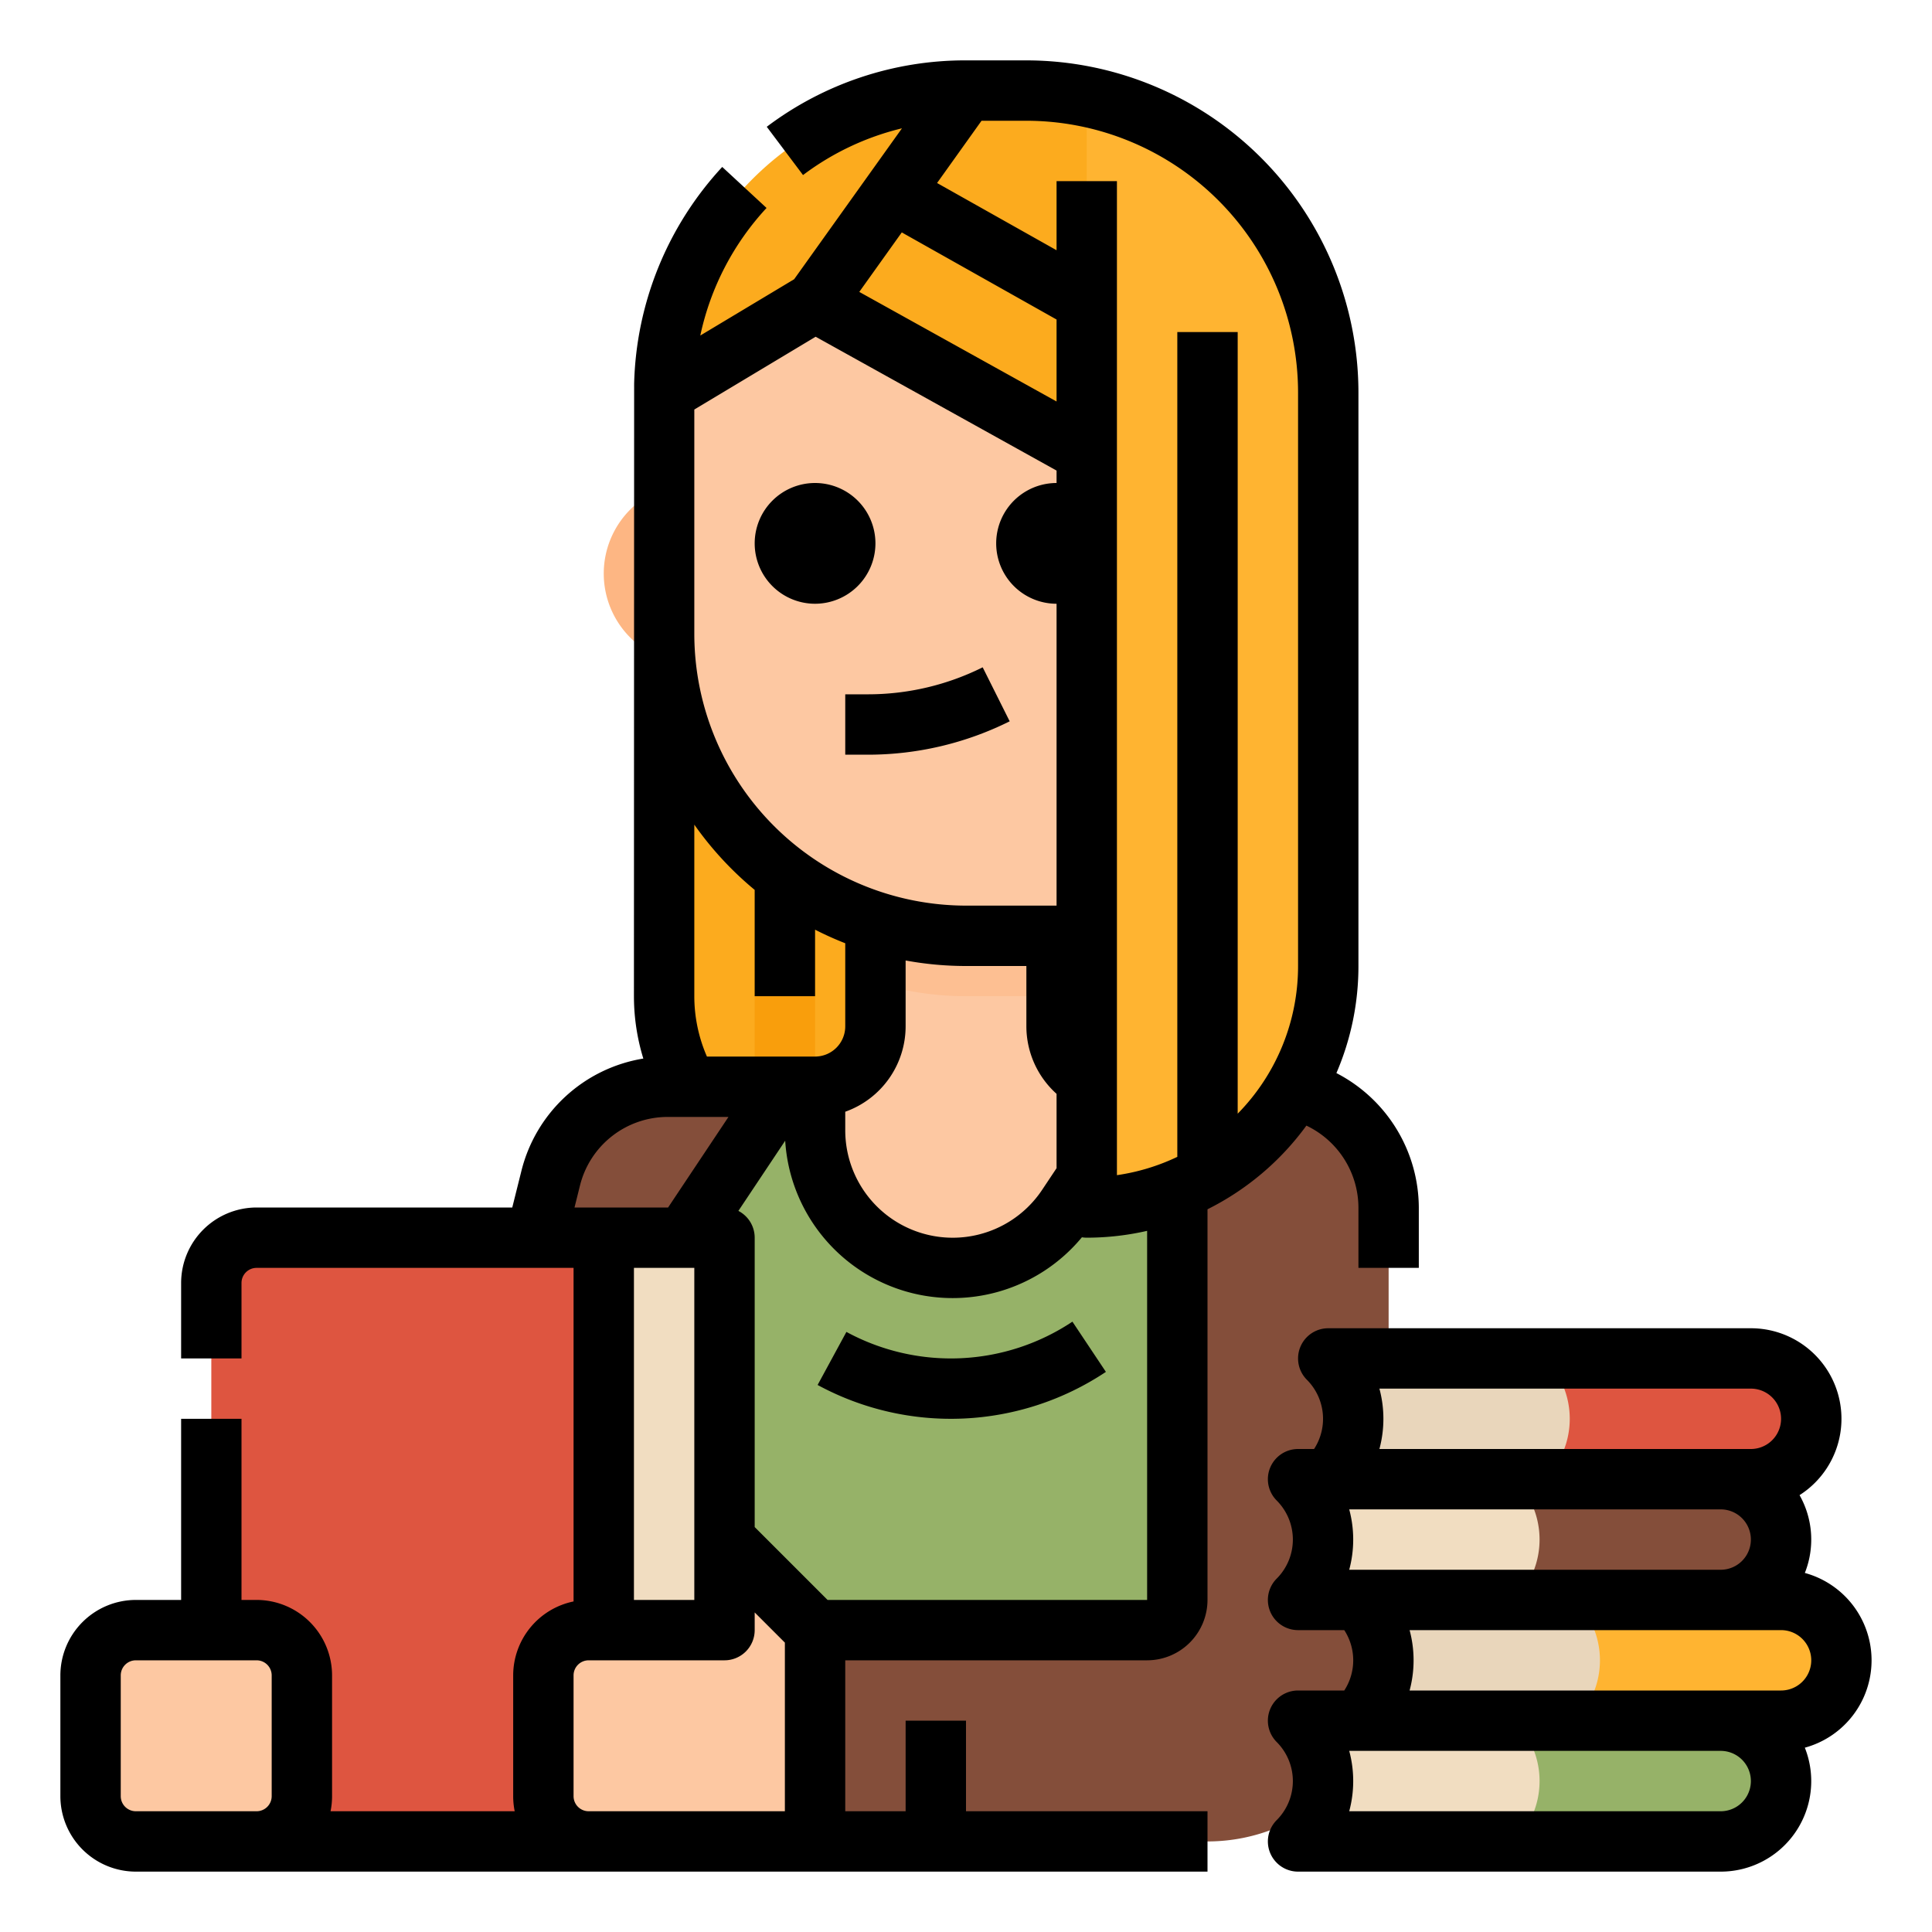 <svg height="512" viewBox="0 0 512 512" width="512" xmlns="http://www.w3.org/2000/svg"><g id="Filled_outline" data-name="Filled outline"><path d="m176 160h80a0 0 0 0 1 0 0v152a0 0 0 0 1 0 0h-32a48 48 0 0 1 -48-48v-104a0 0 0 0 1 0 0z" fill="#fcab1e"/><path d="m200 184h16v104h-16z" fill="#f99e0c"/><path d="m138.84 488a26.84 26.84 0 0 1 -26.84-26.84 106.892 106.892 0 0 1 3.192-25.927l30.748-122.994a32 32 0 0 1 31.045-24.239h31.015l-43.062 179.424a26.839 26.839 0 0 1 -26.098 20.576z" fill="#844e3a"/><path d="m312 288v200h-128v-48a40 40 0 0 1 -40-40v-3.89a40 40 0 0 1 6.72-22.19l57.28-85.92h8a16 16 0 0 0 16-16v-48h56v48a16 16 0 0 0 16 16z" fill="#fdc8a2"/><path d="m304 288-21.171 31.756a36.475 36.475 0 0 1 -30.351 16.244 36.478 36.478 0 0 1 -36.478-36.478v-11.522h-8l-57.282 85.923a40 40 0 0 0 -6.718 22.188v3.889a40 40 0 0 0 40 40v48h128v-200z" fill="#96b268"/><path d="m288 224v40h-32a79.668 79.668 0 0 1 -24-3.67v-36.33z" fill="#fdbf92"/><path d="m88 328h104v160h-104z" fill="#f1ddc1"/><path d="m160 488h-92a12 12 0 0 1 -12-12v-136a12 12 0 0 1 12-12h92z" fill="#de5540"/><path d="m336 288h-24v136a8 8 0 0 1 -8 8h-88v56h104a48 48 0 0 0 48-48v-120a32 32 0 0 0 -32-32z" fill="#844e3a"/><path d="m208 424-16-16v24h-36a12 12 0 0 0 -12 12v32a12 12 0 0 0 12 12h60v-56z" fill="#fdc8a2"/><path d="m184 128a0 0 0 0 1 0 0v48a0 0 0 0 1 0 0 24 24 0 0 1 -24-24 24 24 0 0 1 24-24z" fill="#fdb683"/><path d="m304 248h-48a80 80 0 0 1 -80-80v-64a64 64 0 0 1 64-64h64z" fill="#fdc8a2"/><path d="m352 104v152a63.966 63.966 0 0 1 -64 64v-200l-57.82-32.12-14.18-7.88-40 24a80 80 0 0 1 80-80h16c1.21 0 2.42.03 3.62.08a80 80 0 0 1 76.38 79.92z" fill="#fcab1e"/><path d="m352 104v152a63.8 63.8 0 0 1 -18.74 45.26 61.692 61.692 0 0 1 -5.26 4.7 63.316 63.316 0 0 1 -16 9.38 63.616 63.616 0 0 1 -24 4.66v-294.4a80.035 80.035 0 0 1 64 78.4z" fill="#ffb431"/><rect fill="#fdc8a2" height="56" rx="12" width="56" x="24" y="432"/><path d="m464 360h-112a22.627 22.627 0 0 1 0 32h112a16 16 0 0 0 16-16 16 16 0 0 0 -16-16z" fill="#e9d6bb"/><path d="m464 360h-54.627a22.628 22.628 0 0 1 0 32h54.627a16 16 0 0 0 16-16 16 16 0 0 0 -16-16z" fill="#de5540"/><path d="m456 392h-112a22.627 22.627 0 0 1 0 32h112a16 16 0 0 0 16-16 16 16 0 0 0 -16-16z" fill="#f1ddc1"/><path d="m472 424h-112a22.627 22.627 0 0 1 0 32h112a16 16 0 0 0 16-16 16 16 0 0 0 -16-16z" fill="#e9d6bb"/><path d="m456 456h-112a22.627 22.627 0 0 1 0 32h112a16 16 0 0 0 16-16 16 16 0 0 0 -16-16z" fill="#f1ddc1"/><path d="m456 392h-54.627a22.628 22.628 0 0 1 0 32h54.627a16 16 0 0 0 16-16 16 16 0 0 0 -16-16z" fill="#844e3a"/><path d="m472 424h-54.627a22.628 22.628 0 0 1 0 32h54.627a16 16 0 0 0 16-16 16 16 0 0 0 -16-16z" fill="#ffb431"/><path d="m456 456h-54.627a22.628 22.628 0 0 1 0 32h54.627a16 16 0 0 0 16-16 16 16 0 0 0 -16-16z" fill="#96b268"/><path d="m346.21 298.3a24.166 24.166 0 0 1 13.79 21.7v16h16v-16a40.309 40.309 0 0 0 -21.838-35.623 71.592 71.592 0 0 0 5.838-28.377v-152a88.1 88.1 0 0 0 -88-88h-16a87.255 87.255 0 0 0 -52.8 17.6l9.61 12.793a71.36 71.36 0 0 1 26.218-12.386l-28.57 39.993-24.872 14.919a71.751 71.751 0 0 1 17.557-33.809l-11.743-10.867a87.689 87.689 0 0 0 -23.346 57.463l-.054 162.294a56.2 56.2 0 0 0 2.489 16.529 39.928 39.928 0 0 0 -32.31 29.771l-2.425 9.7h-67.754a20.023 20.023 0 0 0 -20 20v20h16v-20a4 4 0 0 1 4-4h84v88.4a20.033 20.033 0 0 0 -16 19.6v32a20.047 20.047 0 0 0 .4 4h-48.8a20.047 20.047 0 0 0 .4-4v-32a20.023 20.023 0 0 0 -20-20h-4v-48h-16v48h-12a20.023 20.023 0 0 0 -20 20v32a20.023 20.023 0 0 0 20 20h284v-16h-64v-24h-16v24h-16v-40h80a16.019 16.019 0 0 0 16-16v-103.527a72.472 72.472 0 0 0 26.21-22.173zm-274.21 177.7a4 4 0 0 1 -4 4h-32a4 4 0 0 1 -4-4v-32a4 4 0 0 1 4-4h32a4 4 0 0 1 4 4zm166.98-414.409 41.02 23.086v21.723l-52.282-29.042zm-54.98 46.939 32.154-19.293 63.846 35.47v3.293a16 16 0 0 0 0 32v80h-24a72.081 72.081 0 0 1 -72-72zm96 181.35v19.7l-3.823 5.738a28.476 28.476 0 0 1 -52.177-15.798v-4.9a24.039 24.039 0 0 0 16-22.62v-17.462a88.17 88.17 0 0 0 16 1.462h16v16a24.083 24.083 0 0 0 8 17.88zm-96-71.342a88.786 88.786 0 0 0 16 17.295v28.167h16v-17.628a87.72 87.72 0 0 0 8 3.6v22.028a8.009 8.009 0 0 1 -8 8h-28.655a40.03 40.03 0 0 1 -3.345-16zm-30.3 95.642a23.96 23.96 0 0 1 23.28-18.18h16.071l-16 24h-24.8zm30.3 21.82v88h-16v-88zm24 144h-52a4 4 0 0 1 -4-4v-32a4 4 0 0 1 4-4h36a8 8 0 0 0 8-8v-4.687l8 8zm96-56h-84.686l-19.314-19.314v-76.686a8 8 0 0 0 -4.32-7.1l12.405-18.6a44.463 44.463 0 0 0 78.63 25.592 8 8 0 0 0 1.285.108 71.947 71.947 0 0 0 16-1.814zm8-336v218.579a55.549 55.549 0 0 1 -16 4.852v-263.431h-16v18.317l-31.666-17.817 11.782-16.5h11.884a72.081 72.081 0 0 1 72 72v152a55.8 55.8 0 0 1 -16 39.138v-207.138zm-96 72a16 16 0 1 1 16-16 16.019 16.019 0 0 1 -16 16zm14.111 24a68.138 68.138 0 0 0 30.311-7.155l7.156 14.31a84.213 84.213 0 0 1 -37.467 8.845h-6.111v-16zm54.089 166.25 8.875 13.312a74.054 74.054 0 0 1 -76.4 3.469l7.633-14.062a58.056 58.056 0 0 0 59.9-2.719zm194.1 66.6a23.91 23.91 0 0 0 -1.4-20.623 23.99 23.99 0 0 0 -12.9-44.227h-112a8 8 0 0 0 -5.657 13.656 14.654 14.654 0 0 1 1.9 18.344h-4.243a8 8 0 0 0 -5.657 13.656 14.646 14.646 0 0 1 0 20.688 8 8 0 0 0 5.657 13.656h12.244a14.668 14.668 0 0 1 0 16h-12.244a8 8 0 0 0 -5.657 13.656 14.646 14.646 0 0 1 0 20.688 8 8 0 0 0 5.657 13.656h112a23.985 23.985 0 0 0 22.3-32.846 24 24 0 0 0 0-46.308zm-112.742-48.85h98.442a8 8 0 0 1 0 16h-98.442a30.852 30.852 0 0 0 0-16zm-8 48a30.852 30.852 0 0 0 0-16h98.442a8 8 0 0 1 0 16zm98.442 64h-98.442a30.852 30.852 0 0 0 0-16h98.442a8 8 0 0 1 0 16zm16-32h-98.442a30.852 30.852 0 0 0 0-16h98.442a8 8 0 0 1 0 16z"/></g></svg>
